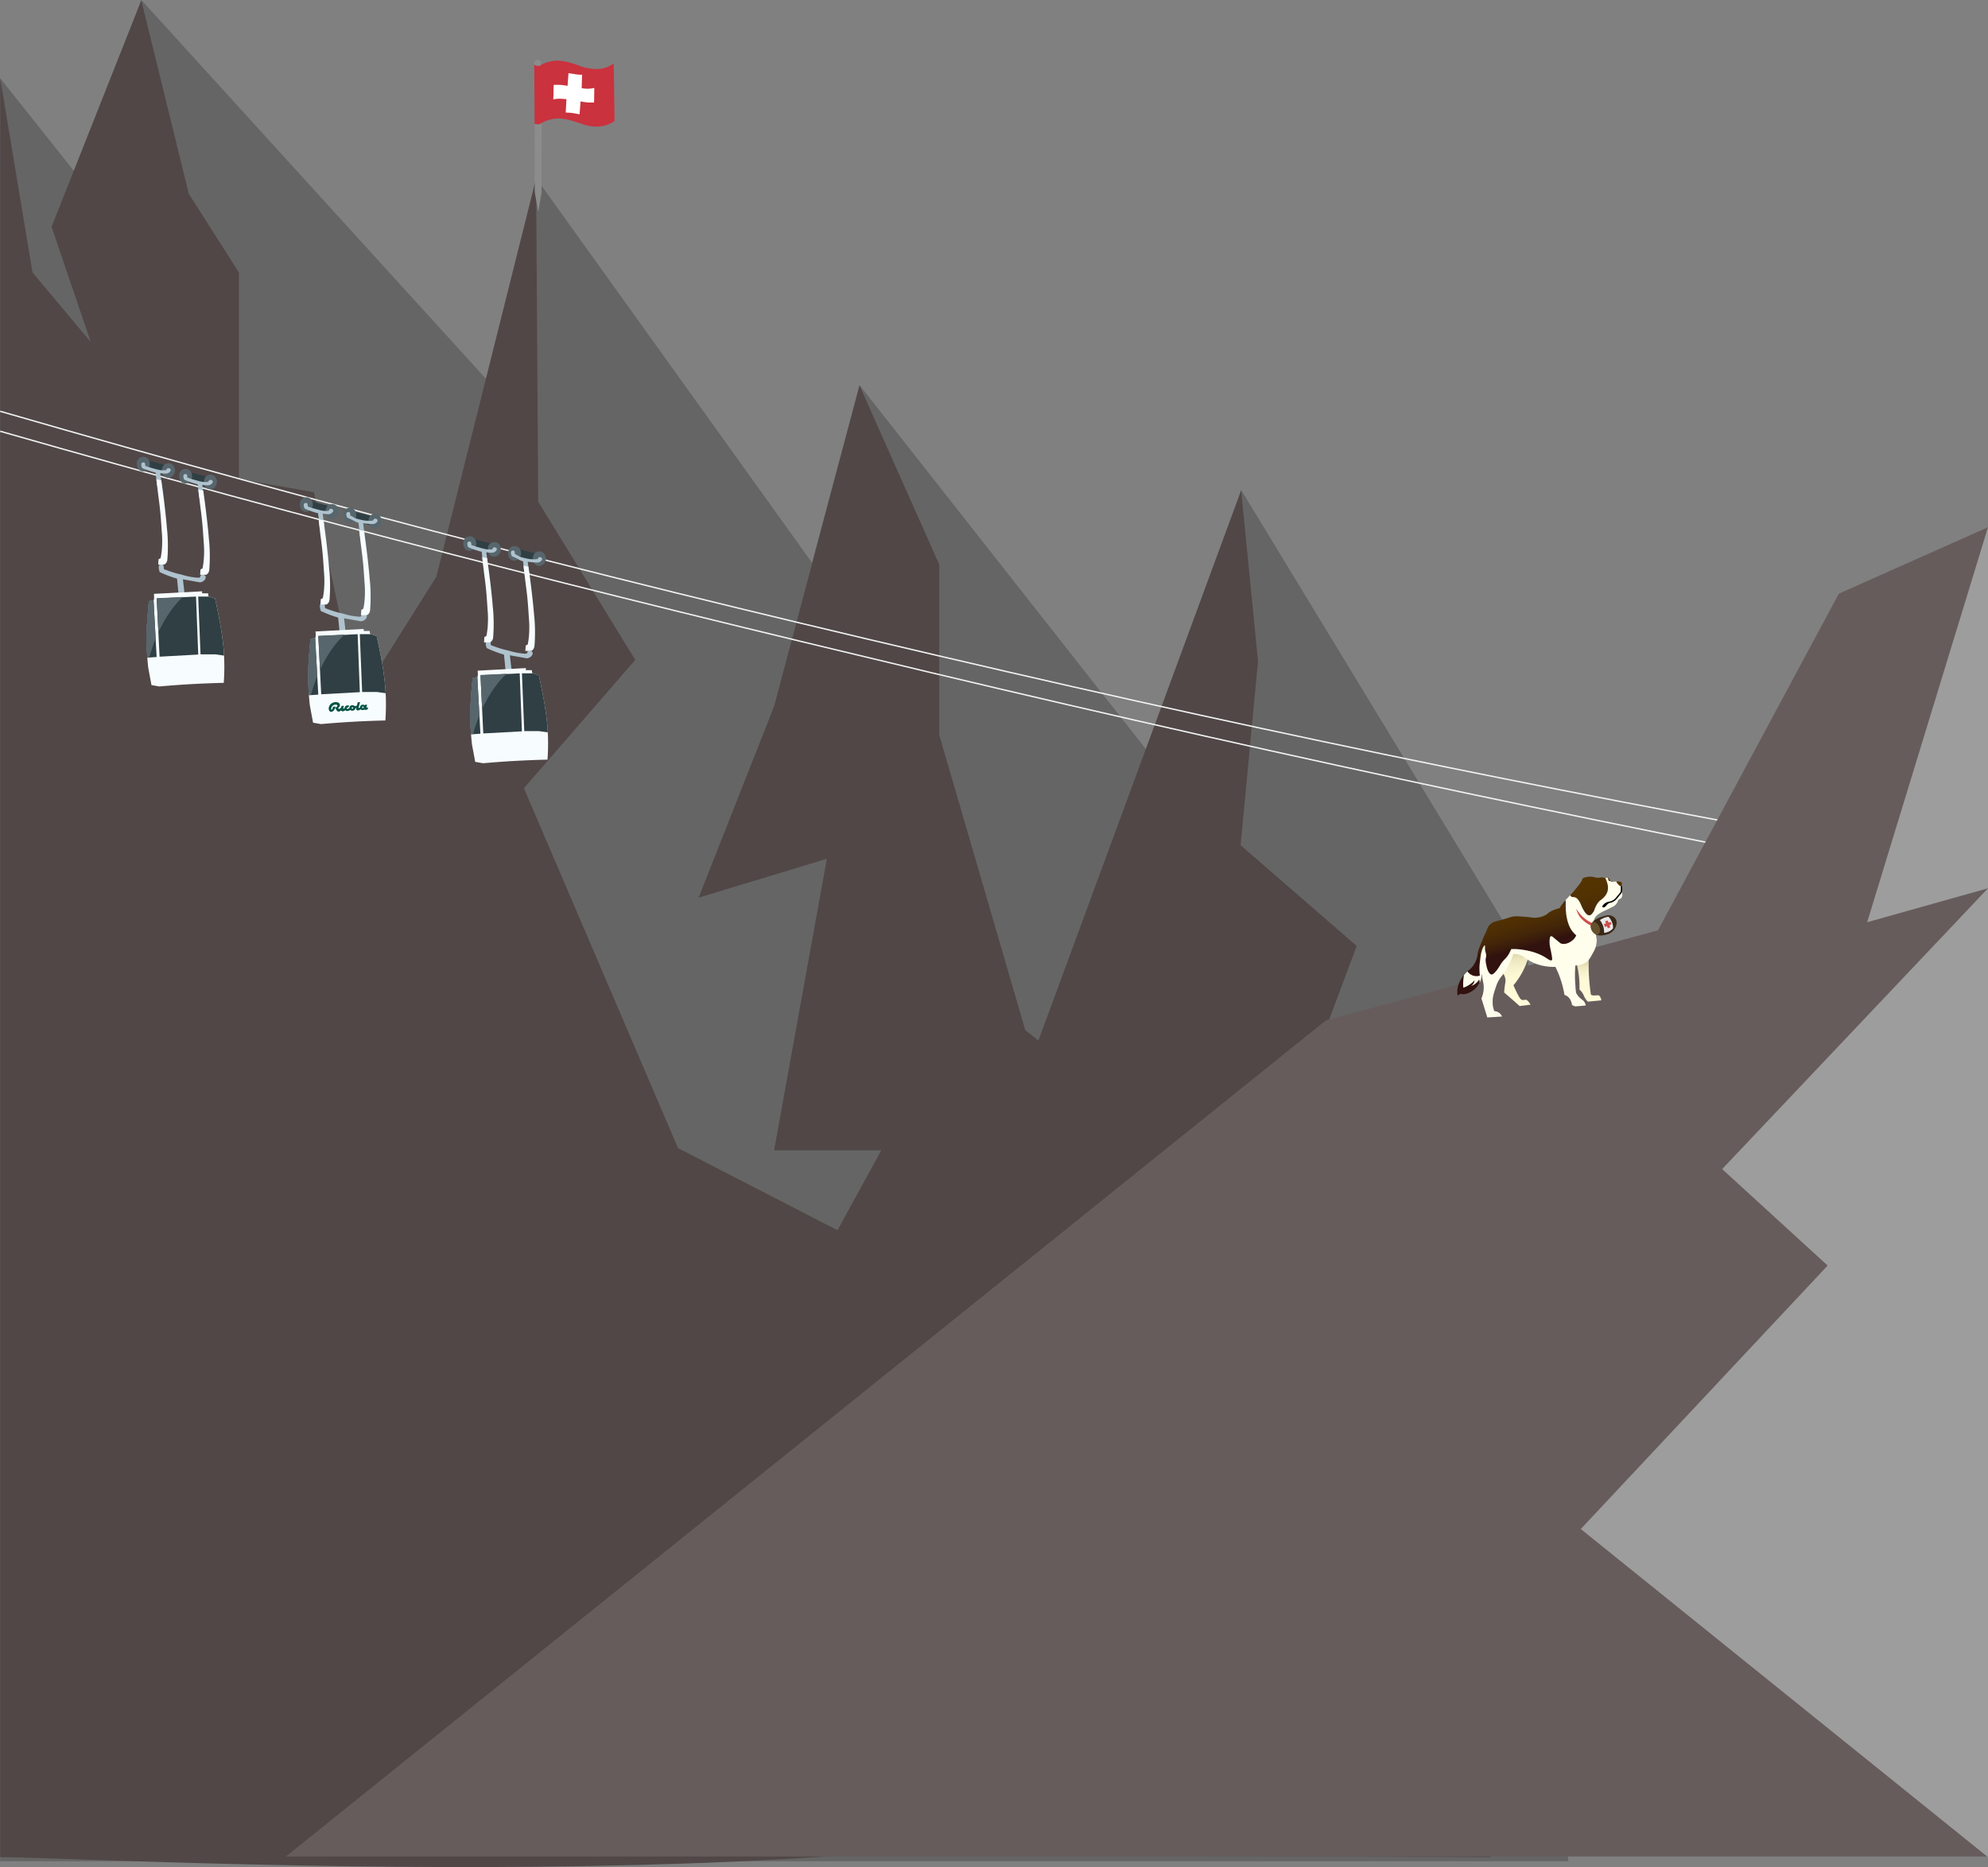 <svg id="Layer_1" data-name="Layer 1" xmlns="http://www.w3.org/2000/svg" xmlns:xlink="http://www.w3.org/1999/xlink" viewBox="0 0 1440.14 1352.63"><rect x="0" y="0" width="1440.14" height="1352.63" fill="#808080" stroke="none"/><defs><style>.cls-1{fill:#656565;}.cls-2{fill:#514747;}.cls-3{fill:#8c8c8c;}.cls-4{fill:#ca323d;}.cls-5{fill:#fff;}.cls-18,.cls-6{fill:none;stroke-miterlimit:10;}.cls-6{stroke:#f1f2f2;}.cls-7{fill:#2f3f44;}.cls-8{fill:#57666c;}.cls-9{fill:#aec3ce;}.cls-10{fill:#f7fcfe;}.cls-11{fill:#015345;}.cls-12{fill:#675c5c;}.cls-13{fill:#9d9d9d;}.cls-14{fill:url(#linear-gradient);}.cls-15{fill:url(#linear-gradient-2);}.cls-16{fill:url(#linear-gradient-3);}.cls-17{fill:#fffeed;}.cls-18{stroke:#000;}.cls-19{fill:#cd4e4e;}.cls-20{fill:#3a2817;}.cls-21{fill:#64512c;}.cls-22{fill:#e8e8e8;}</style><linearGradient id="linear-gradient" x1="3798.1" y1="1973.62" x2="3822.06" y2="1887.39" gradientTransform="matrix(1, 0, 0, -1, 0, 2880)" gradientUnits="userSpaceOnUse"><stop offset="0" stop-color="#543400"/><stop offset="0.13" stop-color="#523201"/><stop offset="0.22" stop-color="#4d2e04"/><stop offset="0.31" stop-color="#442608"/><stop offset="0.38" stop-color="#381b0c"/><stop offset="0.42" stop-color="#31120e"/></linearGradient><linearGradient id="linear-gradient-2" x1="3844.37" y1="1895.51" x2="3841.41" y2="1926.24" gradientTransform="matrix(1, 0, 0, -1, 0, 2880)" gradientUnits="userSpaceOnUse"><stop offset="0" stop-color="#fffcd9"/><stop offset="0.5" stop-color="#fef9d6"/><stop offset="0.68" stop-color="#f7f2ce"/><stop offset="0.82" stop-color="#eee8c1"/><stop offset="0.92" stop-color="#e0dab0"/><stop offset="1" stop-color="#d1cb9e"/></linearGradient><linearGradient id="linear-gradient-3" x1="3792.33" y1="1892.07" x2="3788.43" y2="1932.52" xlink:href="#linear-gradient-2"/></defs><path class="cls-1" d="M2692.05,315.72V1607.47H3828L3799,956.27,3591,614l-57,203-219.45-279-34.4,128.71-199.95-278.7-32.12,150L2794.26,259l-44.73,129Z" transform="translate(-2691.91 -259.04)"/><path class="cls-2" d="M2846.26,787.2l37.08-130.34L2715.46,456.44l-23.41-140.69V1604.47c64.23,0,680.26,35,874.86-49.3L3099,1166.77l105.9-31.77Z" transform="translate(-2691.91 -259.04)"/><path class="cls-2" d="M3510.71,1065.9l-76.08-60.59-62.32-213.85V668l-57.73-129.69-61.93,232.52L3198,909.36l92.9-28.17-38.23,211.23h77.61l-77.61,141.81,110.1-27.84,312,397.7,73.4-209.72L3794,1276.15,3519.5,1167.09Z" transform="translate(-2691.91 -259.04)"/><path class="cls-2" d="M2729.27,423.36l65-164.07,34.41,140.16,36.32,57V606.1l54.29,9.5,40.9,193.55-95.19,96-82.58-325.53Z" transform="translate(-2691.91 -259.04)"/><path class="cls-2" d="M3008,676.84l72.26-288.52,1.53,234.16L3152.1,737.1l-80.66,93,111.63,260.69L3631.9,1322l139.93,282.47-463.28-1.8,55.35-133.3L2849.7,928.68Z" transform="translate(-2691.91 -259.04)"/><path class="cls-2" d="M3404,1121.9,3591,614.29l12.24,123.79-12.62,133.29,84.11,73-34,90.71,185,161.13-53.9,135.58Z" transform="translate(-2691.91 -259.04)"/><path class="cls-3" d="M3084.05,306.13a4.85,4.85,0,0,0,.34-1,1.35,1.35,0,0,0-.34-.28,3,3,0,0,0-1-1.84,2.65,2.65,0,0,0-2.28-.63,2.48,2.48,0,0,0-1.36.92,3,3,0,0,0-.58,2.18c0,.12,0,.25,0,.37a5.25,5.25,0,0,0,.95.61,4.54,4.54,0,0,0,3.07.27A4.26,4.26,0,0,0,3084.05,306.13Z" transform="translate(-2691.91 -259.04)"/><path class="cls-4" d="M3136.48,305a21.2,21.2,0,0,1-8,3.61,25,25,0,0,1-9.3,0,25.61,25.61,0,0,1-2.62-.43c-4.73-1.07-4.8-1.71-10.13-3.27a37.21,37.21,0,0,0-9.33-1.86,20.27,20.27,0,0,0-6.06.41c-2,.45-4.88,1.22-6.28,2.28-.07.05-.06-.24-.23-.48a1.59,1.59,0,0,0-.46-.42.67.67,0,0,0,0-.17c0,.46.07.92.1,1.38a4.4,4.4,0,0,1-1.11.54,4.84,4.84,0,0,1-2.75,0,3.74,3.74,0,0,1-1.44-.82c0,.6,0,1.19.07,1.79l.24,35.89c0,1.81,0,3.62,0,5.43a4.3,4.3,0,0,0,1.9.47,7.22,7.22,0,0,0,2.64-.68l.53-.23v-.24c.4-.24,1-.56,1.65-.9a23.42,23.42,0,0,1,5-1.75,26,26,0,0,1,6.09-.67,27.62,27.62,0,0,1,6.34.88,91,91,0,0,1,10.1,3.06,21.77,21.77,0,0,0,4.23,1.2,28.23,28.23,0,0,0,8.93.62,23.33,23.33,0,0,0,8-2.43,22.5,22.5,0,0,0,2.5-1.55Q3136.83,325.79,3136.48,305Z" transform="translate(-2691.91 -259.04)"/><path class="cls-3" d="M3084.31,348.16a5.27,5.27,0,0,1-3.5,1,4.83,4.83,0,0,1-1.61-.41q0,24.81.08,49.63,1.29,7,2.57,14.07l2.37-13.84Z" transform="translate(-2691.91 -259.04)"/><path class="cls-5" d="M3093,320.58a38.27,38.27,0,0,1,4.59-.05,33.7,33.7,0,0,1,5.44.75c.24-3.08.49-6.17.73-9.25,1.23.17,2.21.33,2.84.43a35.62,35.62,0,0,0,5.56.71c.62,0,1.12,0,1.43,0-.1,3.24-.2,6.47-.31,9.71a20.6,20.6,0,0,0,2.59.38,21,21,0,0,0,6.57-.52c-.06,3.52-.11,7-.17,10.57-1.12,0-2.32,0-3.6,0a39.62,39.62,0,0,1-6.19-.82q-.36,4.69-.73,9.39c-1.29-.28-2.4-.48-3.25-.63a36.32,36.32,0,0,0-5.43-.63c-.56,0-1,0-1.35,0,0,0,.53-9.72.53-9.72s-2.55-.23-3.45-.29a22.9,22.9,0,0,0-6.09.44C3092.93,327.54,3092.85,324.07,3093,320.58Z" transform="translate(-2691.91 -259.04)"/><path class="cls-6" d="M2692.05,557c248.69,71.84,452.71,124.85,729.47,188.67,256.17,59.1,465.54,99.59,703,141.83" transform="translate(-2691.91 -259.04)"/><path class="cls-6" d="M2692.05,571.47c232.66,66.51,417.8,113.76,671.69,174.25,275.84,65.72,510,114.52,766.81,162.75" transform="translate(-2691.91 -259.04)"/><path class="cls-7" d="M2814,596.49l-17.25-4.42-1.66,6.45,17.26,4.42Z" transform="translate(-2691.91 -259.04)"/><path class="cls-7" d="M2845.62,605.29l-17.25-4.42-1.65,6.45,17.25,4.42Z" transform="translate(-2691.91 -259.04)"/><path class="cls-7" d="M2932.74,626.2l-17.25-4.42-1.65,6.44,17.25,4.42Z" transform="translate(-2691.91 -259.04)"/><path class="cls-7" d="M2964.23,633.79,2947,629.37l-1.65,6.44,17.25,4.42Z" transform="translate(-2691.91 -259.04)"/><path class="cls-7" d="M3051.14,653.73l-17.26-4.43-1.65,6.45,17.25,4.42Z" transform="translate(-2691.91 -259.04)"/><path class="cls-7" d="M3083,660.75l-17.25-4.42-1.65,6.44,17.25,4.42Z" transform="translate(-2691.91 -259.04)"/><path class="cls-8" d="M2800.36,594.41a5.13,5.13,0,0,0-2.35-3.87,4.83,4.83,0,0,0-5.27.47c-2.58,2.13-2.08,7.33.65,9a4.64,4.64,0,0,0,4.15.09A5.48,5.48,0,0,0,2800.36,594.41Z" transform="translate(-2691.91 -259.04)"/><path class="cls-8" d="M2818.6,599.08a5.12,5.12,0,0,0-2.35-3.86,4.79,4.79,0,0,0-5.27.47c-2.58,2.13-2.08,7.32.65,8.94a4.55,4.55,0,0,0,4.14.09A5.46,5.46,0,0,0,2818.6,599.08Z" transform="translate(-2691.91 -259.04)"/><path class="cls-8" d="M2831,603.15a5.17,5.17,0,0,0-2.36-3.87,4.81,4.81,0,0,0-5.27.48c-2.58,2.13-2.08,7.32.66,8.94a4.58,4.58,0,0,0,4.14.09A5.49,5.49,0,0,0,2831,603.15Z" transform="translate(-2691.91 -259.04)"/><path class="cls-8" d="M2849,607.37a5.17,5.17,0,0,0-2.36-3.87,4.83,4.83,0,0,0-5.27.47c-2.58,2.14-2.08,7.33.65,8.95a4.6,4.6,0,0,0,4.15.09A5.49,5.49,0,0,0,2849,607.37Z" transform="translate(-2691.91 -259.04)"/><path class="cls-8" d="M2918.47,623.75a5.14,5.14,0,0,0-2.36-3.86,4.79,4.79,0,0,0-5.27.47c-2.58,2.13-2.08,7.33.66,8.94a4.55,4.55,0,0,0,4.14.09A5.49,5.49,0,0,0,2918.47,623.75Z" transform="translate(-2691.91 -259.04)"/><path class="cls-8" d="M2937.14,628.7a5.15,5.15,0,0,0-2.36-3.87,4.83,4.83,0,0,0-5.27.47c-2.58,2.13-2.08,7.33.66,9a4.61,4.61,0,0,0,4.14.09A5.49,5.49,0,0,0,2937.14,628.7Z" transform="translate(-2691.91 -259.04)"/><path class="cls-8" d="M2949.94,631.34a5.12,5.12,0,0,0-2.35-3.86,4.79,4.79,0,0,0-5.27.47c-2.58,2.13-2.08,7.32.65,8.94a4.57,4.57,0,0,0,4.15.09A5.44,5.44,0,0,0,2949.94,631.34Z" transform="translate(-2691.91 -259.04)"/><path class="cls-8" d="M2968.22,635.71a5.14,5.14,0,0,0-2.36-3.86,4.79,4.79,0,0,0-5.27.47c-2.58,2.13-2.08,7.32.66,8.94a4.55,4.55,0,0,0,4.14.09A5.5,5.5,0,0,0,2968.22,635.71Z" transform="translate(-2691.91 -259.04)"/><path class="cls-8" d="M3036.86,652a5.17,5.17,0,0,0-2.36-3.87,4.81,4.81,0,0,0-5.27.48c-2.57,2.13-2.08,7.32.66,8.94a4.58,4.58,0,0,0,4.14.09A5.48,5.48,0,0,0,3036.86,652Z" transform="translate(-2691.91 -259.04)"/><path class="cls-8" d="M3054.64,656.2a5.17,5.17,0,0,0-2.36-3.87,4.83,4.83,0,0,0-5.27.47c-2.58,2.14-2.08,7.33.65,9a4.6,4.6,0,0,0,4.15.09A5.48,5.48,0,0,0,3054.64,656.2Z" transform="translate(-2691.91 -259.04)"/><path class="cls-8" d="M3069.31,659.08a5.18,5.18,0,0,0-2.36-3.87,4.83,4.83,0,0,0-5.27.47c-2.58,2.13-2.08,7.33.65,9a4.64,4.64,0,0,0,4.15.09A5.49,5.49,0,0,0,3069.31,659.08Z" transform="translate(-2691.91 -259.04)"/><path class="cls-8" d="M3087.27,662.94a5.14,5.14,0,0,0-2.36-3.86,4.79,4.79,0,0,0-5.27.47c-2.58,2.13-2.08,7.32.65,8.94a4.57,4.57,0,0,0,4.15.09A5.45,5.45,0,0,0,3087.27,662.94Z" transform="translate(-2691.91 -259.04)"/><path class="cls-9" d="M2804.64,601.47c.36,3.15.7,6.31,1.05,9.47l3.36-.78c-.36-2.78-.7-5.57-1.06-8.35a17.32,17.32,0,0,0,4.3.33,4.11,4.11,0,0,0,2.74-1.32c.24-.31.79-1,.48-1.7a1.67,1.67,0,0,0-1.35-.87,1.37,1.37,0,0,0-1.32.41,3.51,3.51,0,0,1-.48.82,1.47,1.47,0,0,1-1.07.28c-2.51,0-2.88-.06-2.88-.06a41.27,41.27,0,0,1-4.64-1.09c-2.65-.71-4.89-1.44-6.62-2.06a7.88,7.88,0,0,0-.08-1c-.08-.65-.13-1-.32-1.17a1.71,1.71,0,0,0-2,0,1.63,1.63,0,0,0-.48,1.2,4.36,4.36,0,0,0,.16,1.22,5.88,5.88,0,0,0,.37,1.19,8.57,8.57,0,0,0,1.55.77A68.46,68.46,0,0,0,2804.64,601.47Z" transform="translate(-2691.91 -259.04)"/><path class="cls-9" d="M2835.15,609.94l1,9.48,3.35-.79c-.35-2.77-.7-5.56-1.05-8.34a17.3,17.3,0,0,0,4.3.33,4.13,4.13,0,0,0,2.74-1.32c.24-.31.78-1,.48-1.71a1.7,1.7,0,0,0-1.36-.86,1.36,1.36,0,0,0-1.31.41,3.51,3.51,0,0,1-.48.82,1.5,1.5,0,0,1-1.08.28c-2.5,0-2.88-.06-2.88-.06a41.82,41.82,0,0,1-4.63-1.09c-2.65-.71-4.89-1.44-6.62-2.06a8,8,0,0,0-.08-1.06c-.08-.64-.14-1-.32-1.16a1.71,1.71,0,0,0-2,0,1.63,1.63,0,0,0-.48,1.19,4,4,0,0,0,.16,1.23,6.08,6.08,0,0,0,.37,1.19,8.57,8.57,0,0,0,1.55.77A66.13,66.13,0,0,0,2835.15,609.94Z" transform="translate(-2691.91 -259.04)"/><path class="cls-9" d="M2922.34,630.88c.36,3.16.7,6.31,1.06,9.47l3.35-.78c-.36-2.78-.7-5.57-1.06-8.35a17.34,17.34,0,0,0,4.3.33,4.11,4.11,0,0,0,2.74-1.32c.24-.3.79-1,.48-1.7a1.7,1.7,0,0,0-1.35-.87,1.37,1.37,0,0,0-1.32.41,2.91,2.91,0,0,1-.48.82,1.43,1.43,0,0,1-1.07.29c-2.5,0-2.88-.07-2.88-.07a41.29,41.29,0,0,1-4.63-1.09c-2.66-.7-4.9-1.44-6.63-2.06a8,8,0,0,0-.08-1.05c-.08-.65-.13-1-.32-1.16a1.69,1.69,0,0,0-2,0,1.56,1.56,0,0,0-.48,1.2,3.63,3.63,0,0,0,.16,1.23,5.23,5.23,0,0,0,.37,1.18,8.24,8.24,0,0,0,1.55.77A67.77,67.77,0,0,0,2922.34,630.88Z" transform="translate(-2691.91 -259.04)"/><path class="cls-9" d="M2951.62,637.77l1.05,9.48,3.35-.79c-.35-2.78-.69-5.56-1.05-8.34a52.13,52.13,0,0,0,7.14.59,4.13,4.13,0,0,0,2.75-1.32c.23-.31.78-1,.48-1.7a1.69,1.69,0,0,0-1.36-.87,1.35,1.35,0,0,0-1.31.41,3.92,3.92,0,0,1-.48.82c-.29.28-2,.37-3.63.28a15.92,15.92,0,0,1-3.18-.32,41.27,41.27,0,0,1-4.64-1.09c-2.65-.71-3.33-1.76-5.07-2.38a8,8,0,0,0-.08-1.06c-.08-.64-.13-1-.32-1.16a1.71,1.71,0,0,0-2,0,1.63,1.63,0,0,0-.48,1.19,4.41,4.41,0,0,0,.16,1.23,6.08,6.08,0,0,0,.37,1.19,8.57,8.57,0,0,0,1.55.77C2947.7,635.84,2948.94,637.07,2951.62,637.77Z" transform="translate(-2691.91 -259.04)"/><path class="cls-9" d="M3040.84,658.79c.36,3.16.7,6.32,1.06,9.47l3.35-.78c-.36-2.78-.7-5.56-1.05-8.34a17.76,17.76,0,0,0,4.29.33,4.12,4.12,0,0,0,2.74-1.33c.24-.3.79-1,.48-1.7a1.7,1.7,0,0,0-1.35-.87,1.35,1.35,0,0,0-1.31.42,3.5,3.5,0,0,1-.48.81,1.47,1.47,0,0,1-1.08.29c-2.5,0-2.88-.07-2.88-.07a38.25,38.25,0,0,1-4.63-1.08c-2.66-.71-4.9-1.44-6.63-2.07a8,8,0,0,0-.08-1c-.08-.65-.13-1-.32-1.16a1.68,1.68,0,0,0-2,0,1.55,1.55,0,0,0-.48,1.19,3.63,3.63,0,0,0,.16,1.23,5.48,5.48,0,0,0,.37,1.19,8.61,8.61,0,0,0,1.55.76A67.77,67.77,0,0,0,3040.84,658.79Z" transform="translate(-2691.91 -259.04)"/><path class="cls-9" d="M3070.85,665.69c.35,3.16.69,6.31,1.05,9.47l3.35-.78L3074.2,666a52.13,52.13,0,0,0,7.14.59,4.07,4.07,0,0,0,2.74-1.32c.24-.3.79-1,.48-1.7a1.7,1.7,0,0,0-1.35-.87,1.37,1.37,0,0,0-1.32.41,3.32,3.32,0,0,1-.48.82c-.28.29-2,.37-3.63.29a16.18,16.18,0,0,1-3.18-.33,41.29,41.29,0,0,1-4.63-1.09c-2.65-.7-3.33-1.76-5.08-2.38a7.68,7.68,0,0,0-.07-1.05c-.09-.65-.14-1-.32-1.16a1.71,1.71,0,0,0-2,0,1.56,1.56,0,0,0-.48,1.2,4,4,0,0,0,.16,1.23,5.23,5.23,0,0,0,.37,1.18,8.57,8.57,0,0,0,1.55.77C3066.93,663.75,3068.17,665,3070.85,665.69Z" transform="translate(-2691.91 -259.04)"/><path class="cls-9" d="M2820.15,678.24q.67,6.64,1.34,13.29l4.27-1.09q-.68-5.85-1.34-11.71l12.31,2.2a4.93,4.93,0,0,0,3.49-1.86,2.62,2.62,0,0,0,.6-2.39,2.14,2.14,0,0,0-1.72-1.22,2,2,0,0,0-1.83.61c-.31.42-.12.76-.45,1.12a1.74,1.74,0,0,1-1.38.4,50.28,50.28,0,0,1-10.5-1.82c-3.31-1-2.57-.56-5.9-1.53s-6.22-2-8.43-2.89a13.78,13.78,0,0,0-.1-1.48c-.11-.91-.17-1.36-.4-1.62a2,2,0,0,0-2.6,0,2.34,2.34,0,0,0-.6,1.67,6.26,6.26,0,0,0,.2,1.73c.09.45.24,1.09.45,1.83.65.31,1.31.61,2,.91A84.93,84.93,0,0,0,2820.15,678.24Z" transform="translate(-2691.91 -259.04)"/><path class="cls-9" d="M2936.88,706.47q.66,6.64,1.34,13.28l4.27-1.09q-.67-5.85-1.34-11.7l12.31,2.19a4.91,4.91,0,0,0,3.48-1.86,2.58,2.58,0,0,0,.61-2.38,2.15,2.15,0,0,0-1.73-1.22,2,2,0,0,0-1.82.6c-.32.43-.13.76-.46,1.12a1.72,1.72,0,0,1-1.37.41,50.72,50.72,0,0,1-10.51-1.83c-3.31-1-2.57-.55-5.89-1.52s-6.23-2-8.43-2.9c0-.35,0-.86-.1-1.47-.11-.91-.17-1.37-.41-1.63a2,2,0,0,0-2.59-.05,2.33,2.33,0,0,0-.61,1.68,6.21,6.21,0,0,0,.2,1.72c.1.46.24,1.09.46,1.83.65.31,1.3.62,2,.92A86,86,0,0,0,2936.88,706.47Z" transform="translate(-2691.91 -259.04)"/><path class="cls-9" d="M3057,733.29q.68,6.65,1.34,13.28l4.27-1.09q-.66-5.85-1.34-11.7l12.31,2.19a4.93,4.93,0,0,0,3.49-1.86,2.63,2.63,0,0,0,.61-2.38,2.15,2.15,0,0,0-1.73-1.22,2,2,0,0,0-1.83.6c-.31.43-.12.76-.45,1.12a1.72,1.72,0,0,1-1.37.41,50.72,50.72,0,0,1-10.51-1.83c-3.31-1-2.57-.55-5.9-1.52s-6.22-2-8.43-2.9a13.62,13.62,0,0,0-.1-1.47c-.11-.91-.17-1.37-.4-1.63a2,2,0,0,0-2.6,0,2.36,2.36,0,0,0-.6,1.68,6.21,6.21,0,0,0,.2,1.72c.09.46.24,1.09.46,1.83.64.31,1.3.62,2,.92A86.55,86.55,0,0,0,3057,733.29Z" transform="translate(-2691.91 -259.04)"/><path class="cls-10" d="M2806.76,664.2c-.08,1.29-.16,2.59-.25,3.89L2811,668a3.91,3.91,0,0,0,1.15-1,4.64,4.64,0,0,0,1-2.68,123.84,123.84,0,0,0-.07-20.21c-.54-5-.24-3.4-1-10.45-.18-1.79-.92-9-2.23-18.82-.43-3.2-.81-5.88-1.09-7.78l-3.57-.82c.14,1.16.33,2.88.58,5,1.09,9.3,1.5,11.57,2,16.32.57,5,.82,8.93,1.33,16.84a72.42,72.42,0,0,1-.06,14c-.24,2.1-.53,3.84-.77,5C2807.78,663.69,2807.28,663.94,2806.76,664.2Z" transform="translate(-2691.91 -259.04)"/><path class="cls-10" d="M2837.16,671.6c-.08,1.3-.17,2.59-.25,3.89l4.46-.07a4,4,0,0,0,1.15-1,4.72,4.72,0,0,0,1-2.68,123.68,123.68,0,0,0-.07-20.2c-.55-5.06-.24-3.41-1-10.46-.19-1.79-.93-9-2.23-18.81-.43-3.21-.81-5.89-1.09-7.78l-3.57-.83c.14,1.16.33,2.88.57,5,1.1,9.29,1.5,11.57,2,16.32.58,5,.83,8.92,1.34,16.83a72.43,72.43,0,0,1-.07,14c-.23,2.1-.53,3.84-.76,5C2838.19,671.09,2837.68,671.34,2837.16,671.6Z" transform="translate(-2691.91 -259.04)"/><path class="cls-10" d="M2924.29,693.15c-.09,1.29-.17,2.59-.25,3.89l4.46-.07a4,4,0,0,0,1.14-1,4.64,4.64,0,0,0,1-2.68,124.59,124.59,0,0,0-.06-20.21c-.55-5-.25-3.4-1-10.46-.19-1.78-.93-9-2.24-18.81-.42-3.2-.8-5.88-1.08-7.78l-3.57-.82c.13,1.16.33,2.88.57,5,1.1,9.3,1.5,11.57,2,16.32.57,5,.82,8.93,1.34,16.84a72.43,72.43,0,0,1-.07,14c-.24,2.1-.53,3.84-.77,5C2925.31,692.64,2924.8,692.89,2924.29,693.15Z" transform="translate(-2691.91 -259.04)"/><path class="cls-10" d="M2953.67,700.83c-.09,1.29-.17,2.59-.26,3.89l4.47-.07a4,4,0,0,0,1.14-1,4.64,4.64,0,0,0,1-2.68,123.78,123.78,0,0,0-.07-20.21c-.54-5-.24-3.4-1-10.46-.18-1.78-.92-9-2.23-18.81-.43-3.21-.8-5.88-1.08-7.78l-3.57-.82c.13,1.16.33,2.88.57,5,1.09,9.3,1.5,11.57,2,16.32.57,5,.82,8.93,1.34,16.83a72.53,72.53,0,0,1-.07,14c-.24,2.1-.53,3.84-.77,5Z" transform="translate(-2691.91 -259.04)"/><path class="cls-10" d="M3042.81,720.55c-.09,1.3-.17,2.6-.26,3.89l4.47-.06a4.2,4.2,0,0,0,1.14-1,4.69,4.69,0,0,0,1-2.68,123.78,123.78,0,0,0-.07-20.21c-.54-5-.24-3.4-1-10.46-.18-1.78-.92-9-2.23-18.81-.43-3.21-.81-5.88-1.08-7.78l-3.57-.82c.13,1.16.33,2.88.57,5,1.09,9.3,1.5,11.57,2,16.32.57,5,.82,8.93,1.34,16.83a72.43,72.43,0,0,1-.07,14c-.24,2.11-.53,3.84-.77,5C3043.83,720,3043.31,720.3,3042.81,720.55Z" transform="translate(-2691.91 -259.04)"/><path class="cls-10" d="M3072.74,726.73c-.08,1.29-.17,2.59-.25,3.89l4.46-.07a4,4,0,0,0,1.15-1,4.8,4.8,0,0,0,1-2.68,123.78,123.78,0,0,0-.07-20.21c-.55-5.05-.25-3.4-1-10.46-.19-1.78-.93-9-2.23-18.81-.43-3.2-.81-5.88-1.09-7.78l-3.57-.82c.14,1.16.33,2.88.57,5,1.1,9.3,1.5,11.57,2,16.32.57,5,.83,8.93,1.34,16.84a72.43,72.43,0,0,1-.07,14c-.23,2.1-.53,3.84-.76,5Z" transform="translate(-2691.91 -259.04)"/><path class="cls-10" d="M2803.53,692.18a16.25,16.25,0,0,0-.15-2.91l34.94-1.85v1.48h4.32c.09.7.17,1.4.25,2.1l4.81,1.61c.59,2.61,1.38,6.24,2.23,10.61a244.78,244.78,0,0,1,3.83,24.46,158.7,158.7,0,0,1,.24,26.06q-12,.27-24.82,1c-7.49.43-14.78,1-21.86,1.61l-5.68-1q-1.18-6.3-2.35-12.6a198.67,198.67,0,0,1-1.12-26.92c.14-3.2.53-9.43,1.12-16.06.19-2.16.37-4,.49-5.18l3.58-.75A13.27,13.27,0,0,0,2803.53,692.18Z" transform="translate(-2691.91 -259.04)"/><path class="cls-7" d="M2803.15,693.9l-3.37.69c-.12,1.23-.35,3.73-.54,5.89-.59,6.63-1,12.86-1.11,16.06a169.55,169.55,0,0,0,.53,18.94l6.73-.46Z" transform="translate(-2691.91 -259.04)"/><path class="cls-7" d="M2805.42,692.58l2.09,42.2,28-1.54-1.59-42Z" transform="translate(-2691.91 -259.04)"/><path class="cls-7" d="M2853.76,727.69a241.92,241.92,0,0,0-3.83-24.46c-.85-4.37-1.64-8-2.23-10.61l-4.16-1.39h-8.06l1.69,41.86h10.66l6.38.9C2854.1,731.69,2853.94,729.59,2853.76,727.69Z" transform="translate(-2691.91 -259.04)"/><path class="cls-8" d="M2806.64,717.1c4.83-10.43,10.83-19.15,17.7-25.57l-18.92.9Z" transform="translate(-2691.91 -259.04)"/><path class="cls-8" d="M2803.14,693.74l-3.36.7c-.13,1.23-.36,3.72-.55,5.89-.59,6.63-1,12.86-1.11,16.06a169.29,169.29,0,0,0,.53,18.93l1.43-.09a133.68,133.68,0,0,1,4.58-13.55Z" transform="translate(-2691.91 -259.04)"/><path class="cls-10" d="M2920.6,719.43a16.14,16.14,0,0,0-.15-2.9l34.94-1.85v1.48h4.32c.09.7.17,1.4.25,2.1l4.81,1.6c.59,2.61,1.38,6.25,2.23,10.62a244.78,244.78,0,0,1,3.83,24.46,158.7,158.7,0,0,1,.24,26.06q-12,.25-24.82,1c-7.49.43-14.78,1-21.86,1.61l-5.68-1q-1.18-6.3-2.35-12.59a198.75,198.75,0,0,1-1.12-26.92c.14-3.2.53-9.43,1.12-16.06.19-2.16.37-4,.49-5.19l3.58-.74A11.93,11.93,0,0,0,2920.6,719.43Z" transform="translate(-2691.91 -259.04)"/><path class="cls-7" d="M2920.23,721.14l-3.37.7c-.13,1.23-.35,3.72-.55,5.89-.59,6.63-1,12.86-1.11,16.06a171.72,171.72,0,0,0,.53,18.93l6.74-.45Z" transform="translate(-2691.91 -259.04)"/><path class="cls-7" d="M2922.5,719.84l2.09,42.18,28-1.53-1.6-42Z" transform="translate(-2691.91 -259.04)"/><path class="cls-7" d="M2970.84,754.94a244.87,244.87,0,0,0-3.84-24.45c-.85-4.37-1.63-8-2.22-10.62l-4.17-1.39h-8.05l1.69,41.87h10.66l6.38.89C2971.17,758.94,2971,756.84,2970.84,754.94Z" transform="translate(-2691.91 -259.04)"/><path class="cls-8" d="M2923.72,744.35c4.83-10.43,10.82-19.15,17.7-25.57l-18.93.9Z" transform="translate(-2691.91 -259.04)"/><path class="cls-8" d="M2920.21,721l-3.37.7c-.12,1.23-.35,3.72-.54,5.89-.59,6.63-1,12.86-1.11,16.06a169.29,169.29,0,0,0,.53,18.93l1.43-.09a133.68,133.68,0,0,1,4.58-13.55Z" transform="translate(-2691.91 -259.04)"/><path class="cls-10" d="M3038.06,747.81a16.06,16.06,0,0,0-.16-2.9l34.95-1.86v1.49h4.32c.08.7.17,1.39.24,2.09l4.82,1.61c.59,2.61,1.37,6.25,2.22,10.62a245,245,0,0,1,3.83,24.45,158.57,158.57,0,0,1,.25,26.06q-12,.27-24.83,1c-7.48.43-14.77,1-21.85,1.61l-5.69-1c-.78-4.2-1.56-8.39-2.35-12.6a198.93,198.93,0,0,1-1.11-26.92c.14-3.2.52-9.43,1.11-16.05.2-2.17.37-4,.5-5.19l3.58-.74A13.64,13.64,0,0,0,3038.06,747.81Z" transform="translate(-2691.91 -259.04)"/><path class="cls-7" d="M3037.68,749.52l-3.37.7c-.13,1.23-.35,3.72-.55,5.89-.59,6.62-1,12.85-1.11,16a171.83,171.83,0,0,0,.53,18.94l6.74-.45Z" transform="translate(-2691.91 -259.04)"/><path class="cls-7" d="M3040,748.21,3042,790.4l28-1.53-1.6-42Z" transform="translate(-2691.91 -259.04)"/><path class="cls-7" d="M3088.29,783.31a242.15,242.15,0,0,0-3.83-24.45c-.85-4.37-1.63-8-2.22-10.62l-4.17-1.39H3070l1.69,41.87h10.67l6.38.89C3088.63,787.32,3088.47,785.22,3088.29,783.31Z" transform="translate(-2691.91 -259.04)"/><path class="cls-8" d="M3041.16,772.73c4.84-10.43,10.83-19.16,17.7-25.57l-18.92.9Z" transform="translate(-2691.91 -259.04)"/><path class="cls-8" d="M3037.67,749.37l-3.37.7c-.12,1.23-.35,3.72-.55,5.88-.59,6.63-1,12.86-1.11,16.06a171.83,171.83,0,0,0,.53,18.94l1.43-.09a134.49,134.49,0,0,1,4.59-13.55Z" transform="translate(-2691.91 -259.04)"/><path class="cls-11" d="M2958.47,772.6a1.25,1.25,0,0,0,0-.15c0-.26-.17-1-.17-1s-.17-.08-.2-.07-.21.14-.38.26a.7.7,0,0,1-.14.08c-.16,0-.28-.06-.24-.2s0-.14.07-.26c.11-.43.37-1.42.41-1.54s-.06-.17-.15-.16l-1.31.09c-.06,0-.07,0-.09.06s0,.08-.05.11a.55.55,0,0,1-.08.15c0,.06-.07,0-.1,0a2,2,0,0,0-1.32-.4,2,2,0,0,0-2,1.84s0,.08,0,.08a.07.07,0,0,1,0,0l-.08.05-.72.43c-.19.1-.31,0-.26-.22,0,0,1-3.73,1.09-3.91s0-.14-.07-.13l-1.44.09c-.13,0-.16,0-.18.07a.05.05,0,0,0,0,0c-.05.22-.49,1.88-.62,2.29a.31.31,0,0,1-.18.22,2.23,2.23,0,0,1-.83.14H2949a1.26,1.26,0,0,1-.4-.14,2.83,2.83,0,0,0-1.57-.42,2,2,0,0,0-2,1.72s0,.12,0,.19,0,.1-.06.13-.21.13-.48.29a5.75,5.75,0,0,1-.54.26,1.29,1.29,0,0,1-.26.08.51.51,0,0,1-.58-.48.52.52,0,0,1,.5-.53.42.42,0,0,1,.26.06l.07,0a.11.11,0,0,0,.1,0l0-.06.8-1a.13.13,0,0,0,0-.19,1.89,1.89,0,0,0-1.25-.33,2,2,0,0,0-2,1.77s0,.07,0,.08a.12.12,0,0,1-.05.08.49.49,0,0,0-.11.07l-.56.35-.08,0c-.23.1-.3-.06-.28-.15l.42-1.54.09-.28c0-.09,0-.09-.1-.08l-.31,0-1.07.06c-.19,0-.18,0-.22.1s-.23.85-.3,1,0,.13-.05.15-.07.12-.18.19l-.32.23c-1,.68-1.08.6-1.51-.07,0,0-.06-.1-.07-.1s0-.09.05-.14a2.24,2.24,0,0,0,1.21-2.11c-.08-1.33-1.4-2.1-3.37-2-2.83.17-5,2.67-4.71,5,.34,2.68,2.59,2.41,3.8.82a6.32,6.32,0,0,0,.42-.72c.07-.17.11-.23.17-.37a2.7,2.7,0,0,0,.12-.37c.07-.24.15-.25.28,0A19.35,19.35,0,0,0,2936,774a1.7,1.7,0,0,0,1.32.56,2.21,2.21,0,0,0,1.18-.49,3,3,0,0,1,.37-.23.13.13,0,0,1,.19,0,1.58,1.58,0,0,0,1.31.52,1.8,1.8,0,0,0,.74-.22l.34-.2.51-.29c.11-.07.11-.07.22,0a2.49,2.49,0,0,0,1.54.49,5.41,5.41,0,0,0,1.82-.74c.07,0,.1,0,.16,0l.08.08a2.1,2.1,0,0,0,1.47.46,2.55,2.55,0,0,0,1.38-.52,1.91,1.91,0,0,0,.7-1.2,1.94,1.94,0,0,0,0-.24c0-.06,0-.1.13-.1l.3,0s.14,0,.13.08-.06.2-.08.35a1.12,1.12,0,0,0,0,.32,1.46,1.46,0,0,0,1.46,1.08h.25a1.85,1.85,0,0,0,.65-.22l.92-.52c.07,0,.11-.05.17,0l0,0a3.26,3.26,0,0,0,.73.41,2,2,0,0,0,.84.1,2,2,0,0,0,1.08-.39s.08-.07.16,0a1.3,1.3,0,0,0,.93.27,3.31,3.31,0,0,0,1.24-.54l.12-.07A.25.25,0,0,0,2958.47,772.6Zm-22.17-2.37c0,.88-1.26,1.39-1.41,1.44s-.08,0-.06-.06.06-.28.1-.47,0-.19-.14-.18l-1.5.09c-.12,0-.14,0-.18.17-.13.44-.29,1.14-.41,1.41a.93.93,0,0,1-.2.33c-.33.33-.65.2-.68-.28a3.31,3.31,0,0,1,3.13-3.2C2935.86,769.46,2936.32,769.91,2936.3,770.23Zm10.94,2.25a.52.52,0,0,1-.58-.46.55.55,0,0,1,1.1-.07A.52.52,0,0,1,2947.24,772.48Zm7.62-.46a.54.54,0,0,1-.59-.47.56.56,0,1,1,.59.47Z" transform="translate(-2691.91 -259.04)"/><path class="cls-12" d="M3652.38,998.3,2899.05,1604h1233V641L4024,689.13,3893,933Z" transform="translate(-2691.91 -259.04)"/><path class="cls-13" d="M4044.51,927.16,4132.05,641v963.5l-295-237.74,178.85-190.87L3939.47,1106l192.58-203.43Z" transform="translate(-2691.91 -259.04)"/><path class="cls-14" d="M3866.62,900.54c.14-.94.42-1.62,0-2.16a1.68,1.68,0,0,0-1-.5,11.72,11.72,0,0,0-3.13-.38,22.87,22.87,0,0,0-3.55.39l-1.57-2.63a2.67,2.67,0,0,0-1.18-.34,3.43,3.43,0,0,0-.94.13,4.66,4.66,0,0,1-2.12-.29c-1.11-.25-1.6.08-2.89.18-1.78.15-2.7-.33-4.19-.59a13.67,13.67,0,0,0-6.36.47,2.23,2.23,0,0,0-.88.36,2.53,2.53,0,0,0-.9,1.46c-.32,1.15-1.71,2.9-4.48,6.39-1.19,1.5-2.25,2.65-4.38,4.93s-2.61,2.65-3.75,4a37.38,37.38,0,0,0-3.61,5c-.32.08-.76.19-1.28.35a33.72,33.72,0,0,0-4.57,1.72c-2.44,1.18-2.39,1.87-4.48,3a15.63,15.63,0,0,1-5.74,1.74c-3,.44-3.65-.16-9.14-.57-5.14-.39-7.71-.58-10.34.27-.6.19-2.07.71-4.37,1.37l-3.1.85c-4.19,1.14-4.4,1.19-4.86,1.42a8.88,8.88,0,0,0-3.66,3.09,24.11,24.11,0,0,0-1.26,2.9c-.66,1.52-.87,1.88-1.54,3.34s-1.17,2.69-2.22,5.27c-1.32,3.23-2,4.84-2.09,5.21-1.15,3.71-.51,4.35-1.65,7.4a19,19,0,0,1-2.67,4.85c-1.91,2.48-2.82,2.26-5.37,5.07a25.26,25.26,0,0,0-3.49,4.89,17.93,17.93,0,0,0-2.17,6.64,16.71,16.71,0,0,0,.19,4.85,2.83,2.83,0,0,1,1.12-1.15,3.3,3.3,0,0,1,2.21-.22c3.2.57,7.51-2.42,7.79-2.62a14.07,14.07,0,0,0,3.89-4.38,11.47,11.47,0,0,0,2.15-5.54c.08-1.11-.06-2.13,0-2.14a24.45,24.45,0,0,1,.64,3.36c.57,3.18.65,2.87.8,4.06a20,20,0,0,1-.79,8.23c-.26.83-.53,1.49-.72,1.94.3,1,.61,1.94.91,2.92q1.71,5.45,3.37,10.87l10.76-.62a6.25,6.25,0,0,0-1.29-2.06,6.8,6.8,0,0,0-4.38-2,19.14,19.14,0,0,1-1-4c-.71-4.91.67-8.94,2.38-13.94a22.88,22.88,0,0,1,1.21-3,24.91,24.91,0,0,1,3.34-5,51.9,51.9,0,0,0,7.3-13.82c.28-.71.49-1.29.61-1.65a14.2,14.2,0,0,1,2.82.31c3.37.72,5.37,2.43,7.11,3.65a32.28,32.28,0,0,0,13,5,31.2,31.2,0,0,0,7.46.47,72.33,72.33,0,0,1,6.59,20.39,6.73,6.73,0,0,1,1.61.67c3.12,1.84,3.72,5.73,3.84,6.64l2.35,1,7.64-.68a6,6,0,0,0-.62-2.08,6.89,6.89,0,0,0-2.37-2.5,13.74,13.74,0,0,1-4-4.73c-.31-2.58-.56-5.35-.68-8.3a105.83,105.83,0,0,1,.15-11.4,13.31,13.31,0,0,0,3.17-.33,12.24,12.24,0,0,0,6.47-3.58,28.55,28.55,0,0,0,2.51-4.08,39.33,39.33,0,0,0,2.1-4,15.74,15.74,0,0,0,1.14-7.78,20,20,0,0,0-.67-2.83c-1.2-4.7-2.27-8.89-.47-12,1-1.77,2.68-2.72,5.27-4.19.37-.22,1.9-.94,4.95-2.38,2.8-1.32,3.84-1.8,4.88-3a8.54,8.54,0,0,0,1.71-3,1.84,1.84,0,0,1,.42-.58,2.29,2.29,0,0,1,1-.47c1.06-.37,1.51-2.08,1.59-3a7.81,7.81,0,0,0-.2-1.81A19.74,19.74,0,0,1,3866.62,900.54Z" transform="translate(-2691.91 -259.04)"/><path class="cls-15" d="M3842.86,953.62c-.14,3.89-.13,8.15.13,12.71.24,4.32.68,8.33,1.21,12a1.86,1.86,0,0,0,.36,1.37c.25.28.67.51,2.33.53,2.21,0,2.68-.39,3.39.06a3.41,3.41,0,0,1,1.14,1.65,6.39,6.39,0,0,1,.53,1.81l-9.74.94a11.36,11.36,0,0,1-1.16-1.23,16.41,16.41,0,0,1-2.09-3.81,12.09,12.09,0,0,0-2.83-3.67c.06-1.85,0-3.82-.08-5.9a69.34,69.34,0,0,0-2-12.92Z" transform="translate(-2691.91 -259.04)"/><path class="cls-16" d="M3798.84,953.35a54.62,54.62,0,0,1-10.56,19.49c.28.65,3.26,7.55,4.91,9.59a2.89,2.89,0,0,0,1.09.91c1.14.51,2.07-.11,3,0s2.07,1.27,3.37,3.54l-7.92,1c-1.77-1.61-3.57-3.22-5.42-4.83s-3.86-3.35-5.77-5c.07-1,.2-2.64.47-4.58.35-2.6.62-3.48.47-4.88a9.46,9.46,0,0,0-1.88-4.52c1.16-9.52,4.87-13.5,7.18-16.43.37-.47,1.33.1,2.22.72Z" transform="translate(-2691.91 -259.04)"/><path class="cls-17" d="M3766.55,972.07c-.15-1.2-.23-.89-.8-4.07a24.48,24.48,0,0,0-.64-3.35c-.08,0,.06,1,0,2.14a10,10,0,0,1-1.36,4.24,9.67,9.67,0,0,0-.28-2.5,10.36,10.36,0,0,1-2.16,2.68,10.63,10.63,0,0,1-3.67,2.12,5.7,5.7,0,0,0,2.47-4.08,20.12,20.12,0,0,1-4.58,3.71,21.1,21.1,0,0,1-3.54,1.67,29.76,29.76,0,0,1-.12-4,50.38,50.38,0,0,1,.53-5.15c.31-.38.65-.78,1-1.19a20.16,20.16,0,0,1,1.54-1.54,8.2,8.2,0,0,0,1.13,1.3,8,8,0,0,0,4.56,2.13,7.85,7.85,0,0,0,3.31-.36,44.94,44.94,0,0,1-.27-6.13c0-1.54.22-3,.57-6s.79-6,2.25-8.58c.66-1.18.92-1.19,1-1.16.29.08.14,1,.19,2.33.11,2.84,1,3.28.82,5.63-.09,1.15-.3,1-.38,2.25a14.09,14.09,0,0,0,.53,4,15.6,15.6,0,0,0,1.44,4.69c.62,1,1.19,2,2.13,2.15.49.08,1.46,0,3.66-2.63a40.68,40.68,0,0,0,3.24-4.91c2.49-3.72,4-4,6-7.63a21.81,21.81,0,0,0,1.49-3.2,35,35,0,0,1,6.5.22c3.42.43,12,1.52,19.43,6.52,1,.68,2.66,1.87,3.44,1.33.44-.3.52-1.08-.33-5.45-.74-3.84-1.12-4.82-1.19-6.91-.05-1.22-.18-4.65,1-5.06.54-.18,1.09.32,2.84,1.79,2.61,2.18,3.91,3.27,4.22,3.41,3.12,1.36,7.75-.76,10.07-3.8a9.67,9.67,0,0,0,1.18-2,20.32,20.32,0,0,1-3.78-4.36c-.53-.83-2.68-4.33-3.54-11.42-.65-5.35,0-8.36-.48-9.78.75-.82,1.4-1.44,3.05-3.21l.4-.43a2,2,0,0,0,.59,1c.84.75,1.93.23,3.3.8a5.32,5.32,0,0,1,2.11,2c1.66,2.24,1.79,3.55,2.92,5.72.78,1.49,2.78,5.32,5,5.16,1.11-.07,1.91-1.15,2.61-2.09,1.09-1.45.83-2.19,2.14-4.68a14.81,14.81,0,0,1,1.55-2.48c1.23-1.55,2.07-1.85,3.34-3a11.45,11.45,0,0,0,3.37-4.85,10.75,10.75,0,0,0-.11-6.22,14.85,14.85,0,0,0-1.5-3.77,3.08,3.08,0,0,0,.51,0,3.06,3.06,0,0,1,.94-.14l.4.05c.28.77.55,1.54.82,2.3a5.9,5.9,0,0,0,.8,0l.32,0,.41.68a24.17,24.17,0,0,1,3.55-.39c.07,0,.48,0,1.1,0-.45.08-.64.21-.7.37s.28.65,1,1.48,1.18,1.37,1.83,1.51a2.18,2.18,0,0,0,.83,0,26,26,0,0,0,.44,4.52,7.57,7.57,0,0,1,.21,1.81c-.08,1-.53,2.67-1.59,3a2.29,2.29,0,0,0-1,.47,1.84,1.84,0,0,0-.42.58,8.63,8.63,0,0,1-1.71,3c-1,1.16-2.08,1.64-4.89,3-3,1.44-4.57,2.16-4.94,2.37-2.59,1.48-4.25,2.43-5.27,4.2-1.8,3.13-.73,7.31.47,12a20.28,20.28,0,0,1,.67,2.82,15.76,15.76,0,0,1-1.14,7.79,40.45,40.45,0,0,1-2.1,4,28.55,28.55,0,0,1-2.51,4.08,12.31,12.31,0,0,1-6.47,3.58,13.75,13.75,0,0,1-3.17.32,105.91,105.91,0,0,0-.15,11.4c.13,2.95.37,5.73.68,8.31a13.84,13.84,0,0,0,4,4.73,6.89,6.89,0,0,1,2.37,2.5,6,6,0,0,1,.62,2.08l-7.64.68-2.35-1c-.12-.92-.72-4.8-3.84-6.64a6.72,6.72,0,0,0-1.61-.68,71.88,71.88,0,0,0-3.14-12.23,70.9,70.9,0,0,0-3.45-8.15,31.73,31.73,0,0,1-7.46-.47,32.22,32.22,0,0,1-13-5c-1.75-1.22-3.74-2.94-7.11-3.65a14.42,14.42,0,0,0-2.82-.32c-.12.36-.33.95-.61,1.66a52.05,52.05,0,0,1-7.3,13.82,24.79,24.79,0,0,0-3.34,5,23,23,0,0,0-1.21,3c-1.71,5-3.09,9-2.38,13.94a19.3,19.3,0,0,0,1,4,6.83,6.83,0,0,1,4.38,2,6.54,6.54,0,0,1,1.29,2.06l-10.76.63q-1.65-5.41-3.37-10.88c-.3-1-.61-1.94-.91-2.91.19-.45.46-1.12.72-1.94A20,20,0,0,0,3766.55,972.07Z" transform="translate(-2691.91 -259.04)"/><path class="cls-18" d="M3866.48,900.93a17.85,17.85,0,0,1,0,3.59c0,.3-.07.6-.12.89-1.22,1.65-2.3,2.94-3.1,3.87a10.71,10.71,0,0,1-2,2,8.78,8.78,0,0,1-3.23,1.4,7.82,7.82,0,0,0-2.51.74c-1.39.88-2.53,2.13-2.31,2.45.11.16.59,0,.87-.07s.51-.42,1.12-1.11a8,8,0,0,1,1-1,9.8,9.8,0,0,1,1.27-.9" transform="translate(-2691.91 -259.04)"/><path d="M3853.25,915.81c.14.19.92,0,1.31-.38.6-.58.68-1,1.53-1.76.54-.49,1-.68,1-.76s-.68.06-1.2.27C3854.2,913.88,3853,915.51,3853.25,915.81Z" transform="translate(-2691.91 -259.04)"/><path class="cls-19" d="M3833.79,917.35a25.73,25.73,0,0,0,4.4,5.59,24.59,24.59,0,0,0,5.34,3.93,23.61,23.61,0,0,0,3.34,1.48l-1.14,1.78a17.47,17.47,0,0,1-2.53-1.17,21.33,21.33,0,0,1-5.65-4.34,13.66,13.66,0,0,1-2.87-4.46A11.66,11.66,0,0,1,3833.79,917.35Z" transform="translate(-2691.91 -259.04)"/><path class="cls-20" d="M3855.88,922.21a6.37,6.37,0,0,1,3.41.27,5.74,5.74,0,0,1,3.2,2.64,6.23,6.23,0,0,1,0,5,9.07,9.07,0,0,1-3.8,4.75,10.42,10.42,0,0,1-3.31,1.3c-1.94.48-4.83,1.2-7.51-.28a6.76,6.76,0,0,1-3.05-3.3,5.3,5.3,0,0,1-.33-3.47,6.61,6.61,0,0,1,1.29-2.29c.24-.27.47-.5.6-.62l.34-.3a8.68,8.68,0,0,1,1.14-.79,20.63,20.63,0,0,1,2.76-1.34A49.79,49.79,0,0,1,3855.88,922.21Z" transform="translate(-2691.91 -259.04)"/><path class="cls-21" d="M3845.74,926.84c1.64-.39,3.37,1.51,3.58,1.74,1.65,1.86,2.51,5.36.76,6.87a3,3,0,0,1-1.7.67,4.2,4.2,0,0,1-.52-.26,6.76,6.76,0,0,1-3.05-3.3,5.31,5.31,0,0,1-.33-3.47A6.32,6.32,0,0,1,3845.74,926.84Z" transform="translate(-2691.91 -259.04)"/><path class="cls-22" d="M3857.11,923.18a15,15,0,0,0-3,.74,16.58,16.58,0,0,0-3.23,1.68,14.6,14.6,0,0,1,1.1,1.59,14.16,14.16,0,0,1,1.19,2.52,13.11,13.11,0,0,1,.75,5.13,9.34,9.34,0,0,0,4.21-1.31,9,9,0,0,0,2.26-1.93,9.24,9.24,0,0,0-.71-4.35,11.33,11.33,0,0,0-1.36-2.61A10.17,10.17,0,0,0,3857.11,923.18Z" transform="translate(-2691.91 -259.04)"/><path class="cls-19" d="M3856.66,931.63l1.78-.82-1.88-4.92-1.88.55Z" transform="translate(-2691.91 -259.04)"/><path class="cls-19" d="M3859.26,928.68l-.6-1.75-4.9,1.61.82,2.1Z" transform="translate(-2691.91 -259.04)"/></svg>